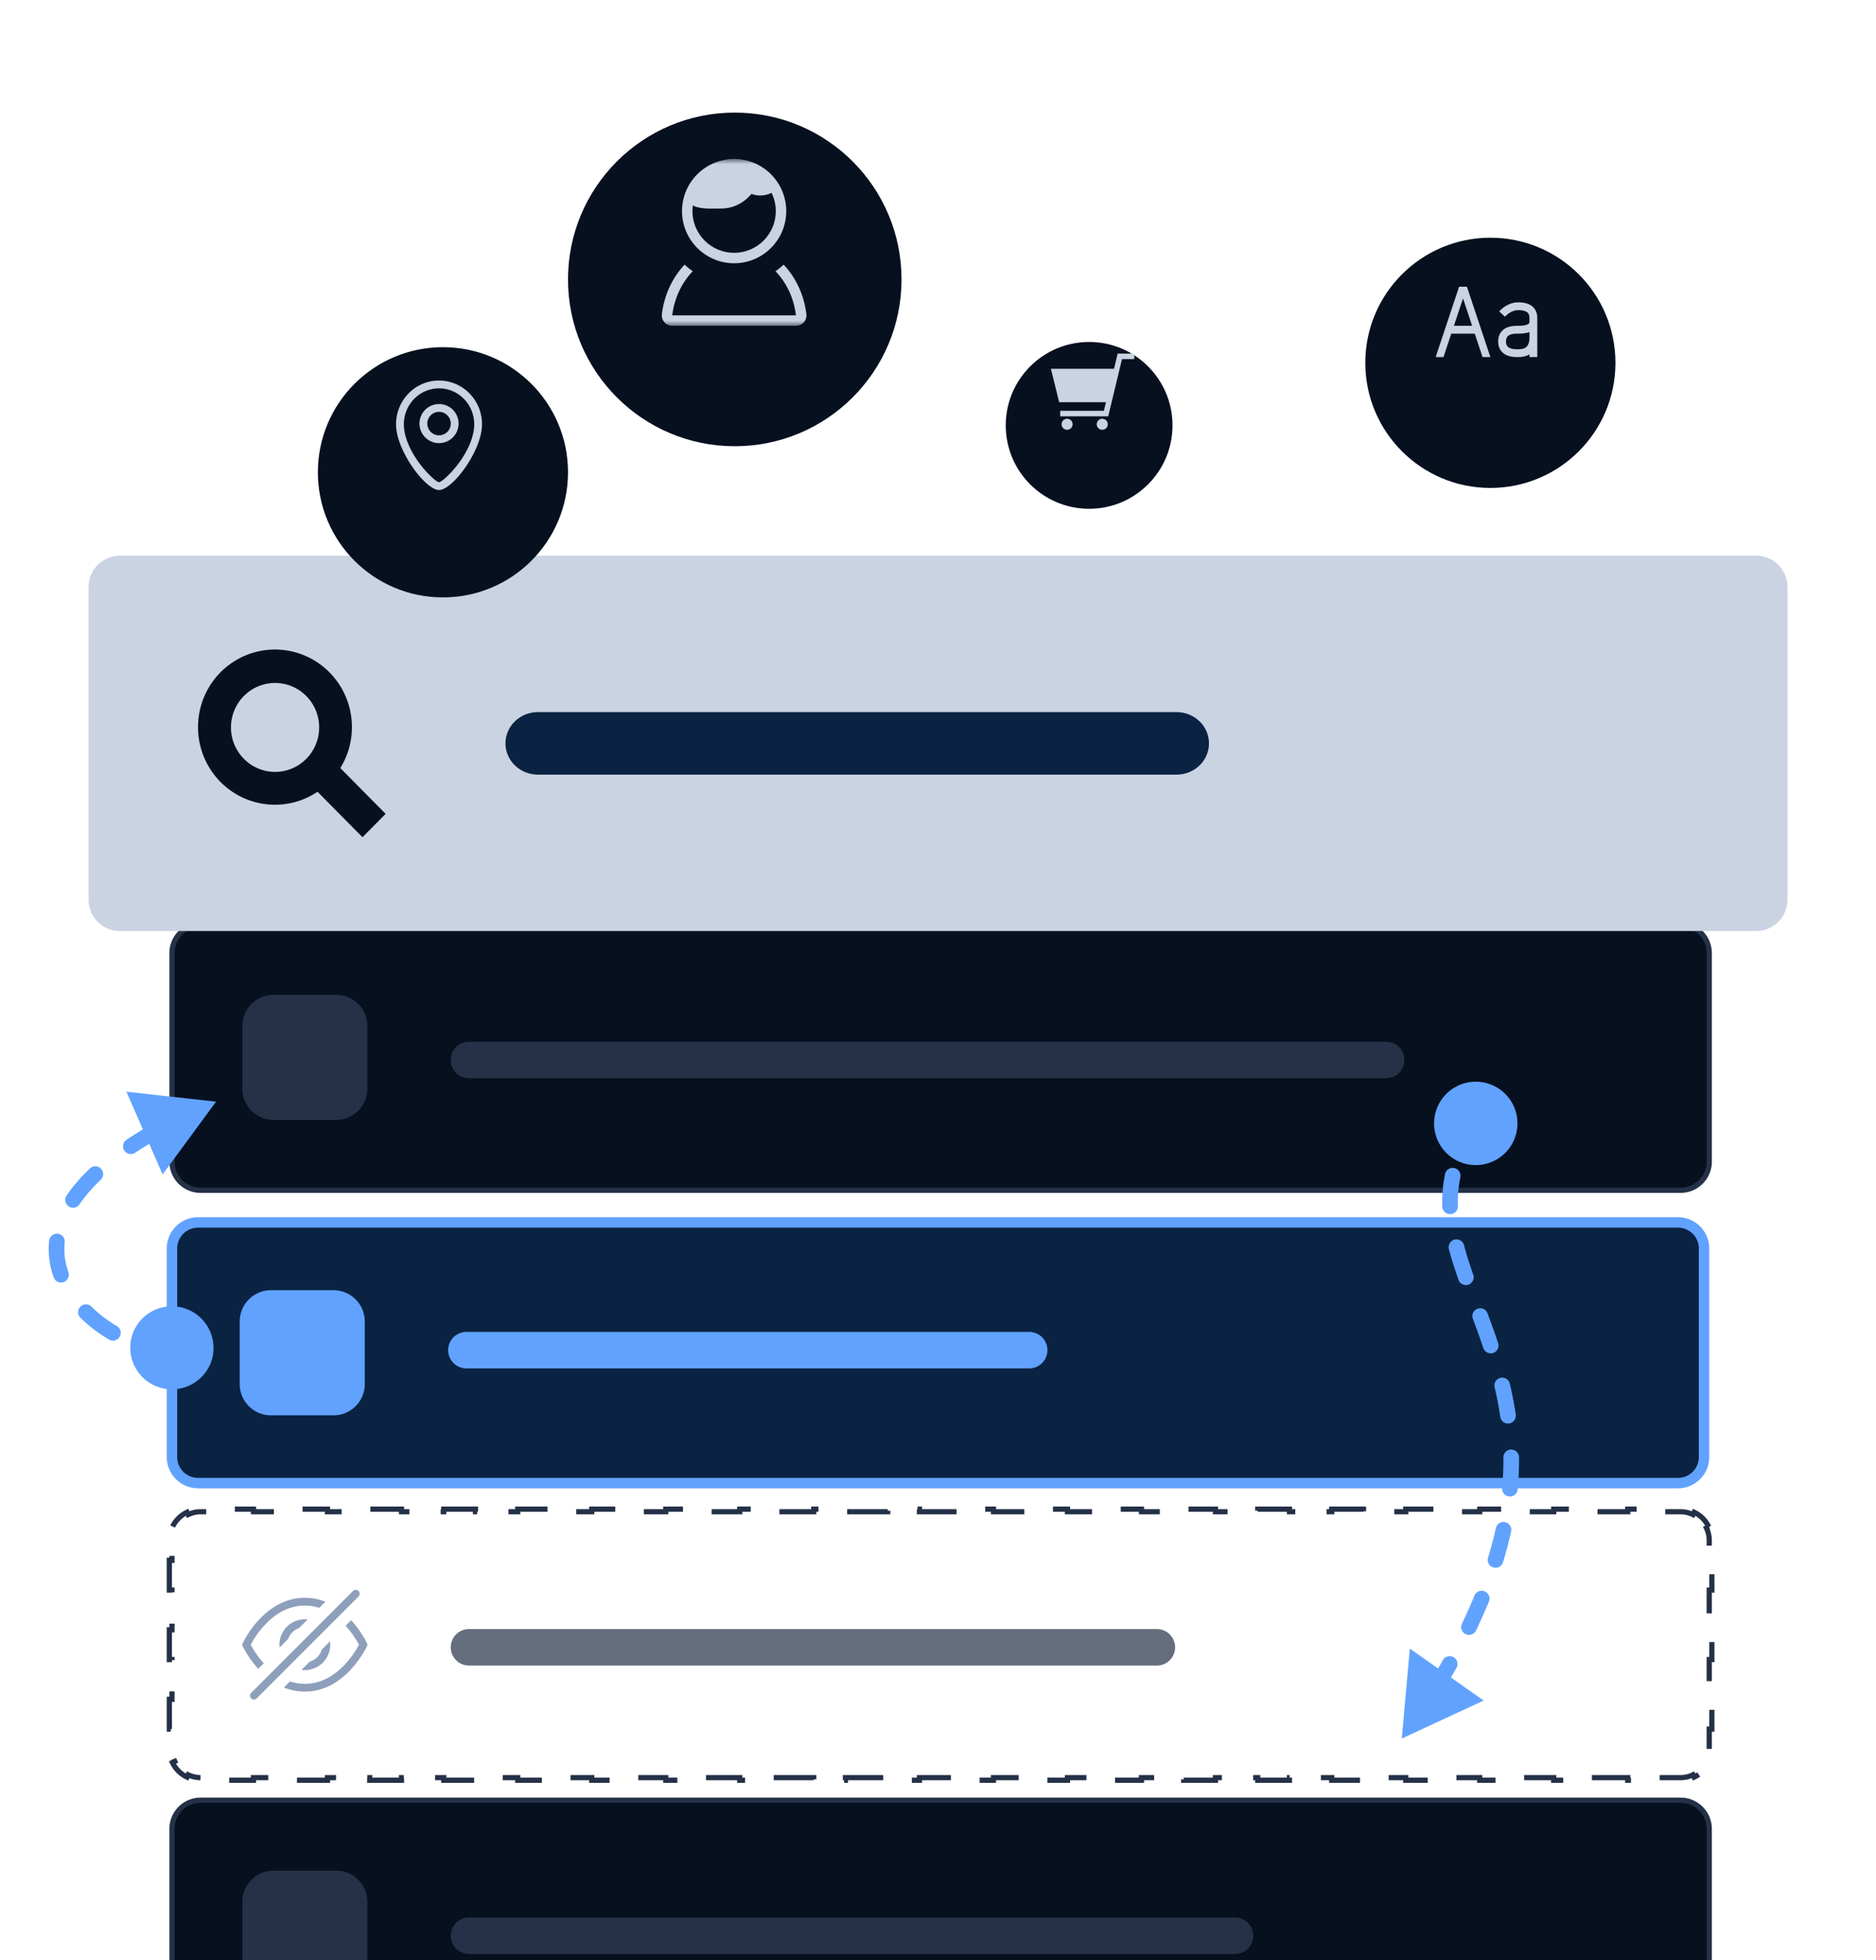 <svg xmlns="http://www.w3.org/2000/svg" width="360" height="376" fill="none" viewBox="0 0 360 376">
  <g clip-path="url(#a)">
    <path fill="#07101F" stroke="#243147" d="M38.5 345.334h284a5.5 5.5 0 0 1 5.5 5.5v40a5.5 5.5 0 0 1-5.5 5.5h-284a5.5 5.5 0 0 1-5.5-5.5v-40a5.5 5.5 0 0 1 5.5-5.5Z"/>
    <path fill="#243147" d="M86.5 371.334a3.5 3.5 0 0 1 3.5-3.5h147a3.5 3.5 0 1 1 0 7H90a3.5 3.5 0 0 1-3.5-3.5Zm-40-6.5a6 6 0 0 1 6-6h12a6 6 0 0 1 6 6v12a6 6 0 0 1-6 6h-12a6 6 0 0 1-6-6v-12Z"/>
    <path fill="#07101F" stroke="#243147" d="M38.5 177.334h284a5.5 5.5 0 0 1 5.5 5.5v40a5.5 5.5 0 0 1-5.5 5.5h-284a5.5 5.5 0 0 1-5.5-5.5v-40a5.5 5.5 0 0 1 5.5-5.5Z"/>
    <path fill="#243147" d="M46.5 196.834a6 6 0 0 1 6-6h12a6 6 0 0 1 6 6v12a6 6 0 0 1-6 6h-12a6 6 0 0 1-6-6v-12Zm40 6.5a3.5 3.5 0 0 1 3.5-3.5h176a3.5 3.5 0 1 1 0 7H90a3.5 3.5 0 0 1-3.5-3.5Z"/>
    <path fill="#0A2342" stroke="#61A2FF" stroke-width="2" d="M38 234.5h284c1.326 0 2.598.527 3.536 1.464A5.004 5.004 0 0 1 327 239.5v40a5.004 5.004 0 0 1-1.464 3.536A5.004 5.004 0 0 1 322 284.5H38a5.002 5.002 0 0 1-5-5v-40a5.002 5.002 0 0 1 5-5Z"/>
    <path fill="#61A2FF" d="M86 259a3.5 3.5 0 0 1 3.5-3.5h108a3.503 3.503 0 0 1 3.5 3.5 3.502 3.502 0 0 1-3.5 3.5h-108A3.501 3.501 0 0 1 86 259Zm-40-5.5a6.002 6.002 0 0 1 6-6h12a6 6 0 0 1 6 6v12a6.002 6.002 0 0 1-6 6H52a6 6 0 0 1-6-6v-12Z"/>
    <g filter="url(#b)">
      <path fill="#07101F" d="M209 90.5c8.837 0 16-7.163 16-16s-7.163-16-16-16-16 7.163-16 16 7.163 16 16 16Z"/>
    </g>
    <path fill="#CAD3E2" fill-rule="evenodd" d="M217.667 67.834h-3.193l-.701 2.91h-12.106l1.587 6.412h8.973l-.398 1.653h-8.377v1.058h9.21l2.645-10.975h2.36v-1.058Zm-11.835 13.554a1.055 1.055 0 0 1-1.058 1.057 1.056 1.056 0 0 1-1.057-1.057 1.055 1.055 0 0 1 1.057-1.058 1.057 1.057 0 0 1 1.058 1.058Zm5.686 1.058a1.056 1.056 0 0 0 .748-1.806 1.056 1.056 0 0 0-1.496 0 1.056 1.056 0 0 0 0 1.496c.198.199.467.31.748.31Z" clip-rule="evenodd"/>
    <g filter="url(#c)">
      <path fill="#CAD3E2" d="M337 99.5H23a6 6 0 0 0-6 6v60a6 6 0 0 0 6 6h314a6 6 0 0 0 6-6v-60a6 6 0 0 0-6-6Z"/>
      <path fill="#07101F" d="m74 149.023-8.698-8.788a14.822 14.822 0 0 0 2.23-7.829 14.959 14.959 0 0 0-3.112-9.16 14.758 14.758 0 0 0-8.042-5.294 14.661 14.661 0 0 0-9.57.813 14.817 14.817 0 0 0-7.05 6.576 14.99 14.99 0 0 0-1.546 9.556 14.915 14.915 0 0 0 4.61 8.493 14.676 14.676 0 0 0 18.112 1.396l8.625 8.714L74 149.023Zm-29.677-16.58c0-1.687.496-3.337 1.426-4.739a8.478 8.478 0 0 1 3.797-3.142 8.4 8.4 0 0 1 4.888-.485 8.439 8.439 0 0 1 4.333 2.334 8.55 8.55 0 0 1 2.315 4.367 8.595 8.595 0 0 1-.481 4.929 8.514 8.514 0 0 1-3.117 3.828 8.418 8.418 0 0 1-4.7 1.437 8.428 8.428 0 0 1-5.99-2.516 8.572 8.572 0 0 1-2.471-6.05v.037Z"/>
      <path fill="#0A2342" d="M225.767 129.5H103.233c-3.442 0-6.233 2.682-6.233 5.991v.018c0 3.309 2.79 5.991 6.233 5.991h122.534c3.442 0 6.233-2.682 6.233-5.991v-.018c0-3.309-2.791-5.991-6.233-5.991Z"/>
    </g>
    <g filter="url(#d)">
      <path fill="#07101F" d="M85 107.5c13.255 0 24-10.745 24-24s-10.745-24-24-24-24 10.745-24 24 10.745 24 24 24Z"/>
    </g>
    <path fill="#CAD3E2" d="M84.25 94C81.654 94 76 86.455 76 81.393 76 76.761 79.69 73 84.25 73c4.56 0 8.25 3.76 8.25 8.393C92.5 86.455 86.846 94 84.25 94Zm0-1.5c.429 0 2.22-1.565 3.688-3.524C89.828 86.453 91 83.728 91 81.393c0-3.81-3.025-6.893-6.75-6.893s-6.75 3.083-6.75 6.893c0 2.335 1.171 5.06 3.062 7.583 1.468 1.959 3.259 3.524 3.688 3.524Zm0-7.494a3.75 3.75 0 1 1 0-7.5 3.75 3.75 0 0 1 0 7.5Zm0-1.5a2.25 2.25 0 1 0 0-4.5 2.25 2.25 0 0 0 0 4.5Z"/>
    <g filter="url(#e)">
      <path fill="#07101F" d="M141 78.5c17.673 0 32-14.327 32-32 0-17.673-14.327-32-32-32-17.673 0-32 14.327-32 32 0 17.673 14.327 32 32 32Z"/>
    </g>
    <mask id="f" width="32" height="33" x="125" y="30" maskUnits="userSpaceOnUse" style="mask-type:luminance">
      <path fill="#fff" d="M125 30.5h32v32h-32v-32Z"/>
    </mask>
    <g mask="url(#f)">
      <path fill="#CAD3E2" fill-rule="evenodd" d="M150.377 50.764c2.31 2.444 3.906 5.758 4.366 9.495.144 1.188-.802 2.24-2 2.24h-23.73c-1.198 0-2.144-1.052-1.998-2.24.458-3.737 2.054-7.051 4.364-9.495.494.455 1.01.883 1.564 1.265-2.076 2.138-3.53 5.1-3.944 8.474l23.744-.004c-.408-3.372-1.858-6.332-3.932-8.47a14.013 14.013 0 0 0 1.566-1.265ZM140.878 30.5c3.8 0 6 4 8.758 5.267-.916 1.053-2.252 1.733-3.758 1.733a4.927 4.927 0 0 1-1.688-.313C142.814 38.89 140.736 40 138.378 40c-2.79 0-7.5.5-6.49-3.806 2.99-1.694 5.016-5.694 8.99-5.694Z" clip-rule="evenodd"/>
      <path fill="#CAD3E2" fill-rule="evenodd" d="M140.877 32.5c4.412 0 8 3.588 8 8s-3.588 8-8 8-8-3.588-8-8 3.588-8 8-8Zm0 18c5.522 0 10-4.478 10-10s-4.477-10-9.999-10-10.001 4.478-10.001 10 4.478 10 10 10Z" clip-rule="evenodd"/>
    </g>
    <g filter="url(#g)">
      <path fill="#07101F" d="M286 86.5c13.255 0 24-10.745 24-24s-10.745-24-24-24-24 10.745-24 24 10.745 24 24 24Z"/>
    </g>
    <path fill="#CAD3E2" fill-rule="evenodd" d="m281.5 55 4.5 13.5h-1.5L283 64h-4.5l-1.5 4.5h-1.5L280 55h1.5Zm-.75 2.25 1.75 5.25H279l1.75-5.25Zm11.986 2.47c-.496-.212-1.098-.22-1.486-.22-.538 0-1.534.262-2.447 1.257l-1.105-1.014c1.195-1.302 2.59-1.743 3.552-1.743h.024c.376 0 1.254 0 2.053.342.423.181.852.47 1.173.926.325.46.5 1.039.5 1.732v7.5h-1.5v-.531c-.032.02-.064.039-.097.057-.83.475-1.748.474-2.129.474h-.048c-.376 0-1.254 0-2.053-.342a2.718 2.718 0 0 1-1.173-.926c-.324-.46-.5-1.039-.5-1.732 0-.693.176-1.271.5-1.732a2.718 2.718 0 0 1 1.173-.926c.799-.343 1.677-.342 2.053-.342h.024c.386 0 1.035-.004 1.575-.159.268-.076.445-.172.546-.268.079-.075.129-.162.129-.323V61c0-.432-.106-.697-.226-.87a1.225 1.225 0 0 0-.538-.41Zm.764 3.979c-.089.032-.177.06-.263.085-.758.216-1.593.216-1.967.216h-.02c-.388 0-.99.008-1.486.22-.233.1-.413.234-.537.41-.121.173-.227.438-.227.87s.106.697.227.87c.124.175.304.31.537.41.496.212 1.098.22 1.486.22.385 0 .946-.011 1.409-.276.384-.22.841-.695.841-1.974v-1.051Z" clip-rule="evenodd"/>
    <path fill="#61A2FF" d="M291.198 215.5a8 8 0 1 1-16 0 8 8 0 0 1 16 0ZM269 333.5l1.546-17.251 14.167 9.964L269 333.5Zm13.929-114.713a1.497 1.497 0 0 1-2.04.58 1.497 1.497 0 0 1-.581-2.04l2.621 1.46Zm-5.617 6.383a1.499 1.499 0 0 1 1.768-1.106 1.5 1.5 0 0 1 1.167 1.728l-2.935-.622Zm2.454 6.199a1.494 1.494 0 0 1-.406 1.074 1.488 1.488 0 0 1-1.046.472 1.496 1.496 0 0 1-1.547-1.452l2.999-.094Zm-1.715 8.285a1.512 1.512 0 0 1 .14-1.153 1.506 1.506 0 0 1 .922-.708 1.514 1.514 0 0 1 1.15.163 1.495 1.495 0 0 1 .689.936l-2.901.762Zm4.65 4.831a1.501 1.501 0 0 1-1.495 2.027 1.498 1.498 0 0 1-1.335-1.034l2.83-.993Zm-.057 8.497a1.499 1.499 0 0 1 .883-1.929 1.5 1.5 0 0 1 1.929.882l-2.812 1.047Zm4.836 4.636a1.49 1.49 0 0 1-.069 1.155 1.497 1.497 0 0 1-.871.762 1.495 1.495 0 0 1-1.155-.085 1.507 1.507 0 0 1-.75-.881l2.845-.951Zm-.671 8.48a1.502 1.502 0 0 1 1.119-1.784 1.501 1.501 0 0 1 1.8 1.093l-2.919.691Zm4.066 5.311a1.503 1.503 0 0 1-1.279 1.65 1.497 1.497 0 0 1-1.691-1.224l2.97-.426Zm-2.377 8.167a1.492 1.492 0 0 1 .43-1.065 1.5 1.5 0 0 1 2.57 1.038l-3 .027Zm2.743 6.112a1.492 1.492 0 0 1-.528 1.032 1.515 1.515 0 0 1-.517.285 1.499 1.499 0 0 1-1.611-.481 1.51 1.51 0 0 1-.331-1.111l2.987.275Zm-4.183 7.398a1.501 1.501 0 0 1 2.931.64l-2.931-.64Zm1.376 6.561a1.494 1.494 0 0 1-1.883 1.031 1.517 1.517 0 0 1-.895-.746 1.509 1.509 0 0 1-.09-1.162l2.868.877Zm-5.501 6.463a1.502 1.502 0 0 1 2.463-.52 1.494 1.494 0 0 1 .437 1.078c-.003.2-.045.397-.125.58l-2.775-1.138Zm.306 6.676a1.5 1.5 0 0 1-2.704-1.299l2.704 1.299Zm-6.357 5.677a1.5 1.5 0 1 1 2.612 1.477l-2.612-1.477Zm-.469 6.663a1.503 1.503 0 0 1-2.066.482 1.501 1.501 0 0 1-.482-2.067l2.548 1.585Zm-6.886 5.018a1.512 1.512 0 0 1 .966-.639 1.508 1.508 0 0 1 1.133.239 1.5 1.5 0 0 1 .369 2.105l-2.468-1.705Zm14.912-113.802a33.31 33.31 0 0 0-1.51 2.445l-2.621-1.46c.51-.913 1.06-1.804 1.648-2.669l2.483 1.684Zm-4.192 9.45a23.26 23.26 0 0 0-.481 5.577l-2.999.094a26.28 26.28 0 0 1 .545-6.293l2.935.622Zm.705 13.1c.48 1.825 1.078 3.681 1.749 5.593l-2.83.993c-.687-1.955-1.313-3.892-1.82-5.824l2.901-.762Zm4.504 13.043c.682 1.833 1.37 3.726 2.024 5.683l-2.845.951a173.294 173.294 0 0 0-1.991-5.587l2.812-1.047Zm4.272 13.472a67.98 67.98 0 0 1 1.147 6.002l-2.97.426a64.962 64.962 0 0 0-1.096-5.737l2.919-.691Zm1.77 14.142a60.788 60.788 0 0 1-.257 6.139l-2.987-.275c.185-2.012.261-3.955.244-5.837l3-.027Zm-1.509 14.177a74.676 74.676 0 0 1-1.555 5.921l-2.868-.877a72.378 72.378 0 0 0 1.492-5.684l2.931.64Zm-4.281 13.522a102.57 102.57 0 0 1-2.469 5.538l-2.704-1.299a99.668 99.668 0 0 0 2.398-5.377l2.775 1.138Zm-6.214 12.692a144.646 144.646 0 0 1-3.081 5.186l-2.548-1.585a138.688 138.688 0 0 0 3.017-5.078l2.612 1.477ZM25.331 256.221a8.001 8.001 0 0 1 15.338 4.558 7.999 7.999 0 0 1-14.71 1.54 7.995 7.995 0 0 1-.627-6.098Zm16.136-44.893L31.203 225.28l-6.95-15.865 17.214 1.913Zm-2.42 2.697a1.49 1.49 0 0 1-1.152.044 1.5 1.5 0 0 1-.085-2.777l1.237 2.733Zm-9.1 1.184a1.5 1.5 0 0 1 1.448 2.627l-1.448-2.627Zm-4.01 5.925a1.502 1.502 0 0 1-2.079-2.085 1.51 1.51 0 0 1 .415-.413l1.663 2.498Zm-8.675 3.008a1.497 1.497 0 0 1 2.121.056 1.5 1.5 0 0 1-.056 2.121l-2.065-2.177ZM15.28 231a1.5 1.5 0 1 1-2.483-1.683L15.28 231Zm-5.847 6.998a1.5 1.5 0 1 1 2.984.314l-2.984-.314Zm3.703 6.052a1.5 1.5 0 0 1-2.82 1.02l2.82-1.02Zm2.315 8.749a1.5 1.5 0 1 1 2.102-2.14l-2.102 2.14Zm6.98 1.579a1.502 1.502 0 0 1 .532 2.054 1.498 1.498 0 0 1-2.054.532l1.522-2.586Zm7.165 5.764a1.5 1.5 0 0 1 .361-2.978l-.36 2.978Zm1.8-42.306a76.482 76.482 0 0 0-5.46 3.298l-1.663-2.498a79.455 79.455 0 0 1 5.674-3.427l1.448 2.627Zm-12.069 8.483c-1.688 1.602-3.02 3.167-4.047 4.681l-2.483-1.683c1.163-1.716 2.64-3.444 4.465-5.175l2.065 2.177Zm-6.91 11.993c-.212 2.02.07 3.94.72 5.738l-2.822 1.02c-.792-2.19-1.145-4.565-.882-7.072l2.984.314Zm5.136 12.347a25.398 25.398 0 0 0 4.878 3.719l-1.522 2.586a28.376 28.376 0 0 1-5.458-4.165l2.102-2.14Zm12.404 6.505c1.1.133 1.985.079 2.63-.106l.825 2.885c-1.15.329-2.466.363-3.816.199l.361-2.978Z"/>
    <path stroke="#243147" stroke-dasharray="8 6" d="M325.103 290.093a6.019 6.019 0 0 1 2.803 2.803h.001l-.45.217A5.48 5.48 0 0 1 328 295.5v3.81h.5v5.713h-.5v7.62h.5v5.714h-.5v7.62h.5v5.713h-.5v3.81a5.48 5.48 0 0 1-.543 2.387l.449.216a6.019 6.019 0 0 1-2.803 2.803l-.216-.449a5.48 5.48 0 0 1-2.387.543h-4.058v.5h-6.085v-.5h-8.114v.5h-6.086v-.5h-8.114v.5h-6.086v-.5h-8.114v.5h-6.086v-.5h-8.114v.5h-6.085v-.5h-8.116v.5h-6.085v-.5h-8.114v.5h-6.086v-.5h-8.114v.5h-6.086v-.5h-8.114v.5h-6.086v-.5h-8.114v.5h-6.085v-.5h-8.116v.5h-6.085v-.5h-8.114v.5h-6.086v-.5h-8.114v.5h-6.086v-.5h-8.114v.5h-6.086v-.5h-8.114v.5h-6.085v-.5h-8.116v.5h-6.085v-.5h-8.114v.5h-6.086v-.5h-8.114v.5h-6.086v-.5h-8.114v.5h-6.086v-.5h-8.114v.5h-6.085v-.5H38.5a5.476 5.476 0 0 1-2.387-.543l-.216.449a6.02 6.02 0 0 1-2.804-2.803l.45-.216a5.47 5.47 0 0 1-.534-2.069L33 335.5v-3.81h-.5v-5.713h.5v-7.62h-.5v-5.714h.5v-7.62h-.5v-5.713h.5v-3.81c0-.856.195-1.665.543-2.387l-.45-.217a6.026 6.026 0 0 1 2.547-2.671l.257-.132.216.45A5.476 5.476 0 0 1 38.5 290h4.058v-.5h6.085v.5h8.114v-.5h6.086v.5h8.114v-.5h6.086v.5h8.114v-.5h6.086v.5h8.114v-.5h6.085v.5h8.116v-.5h6.085v.5h8.114v-.5h6.086v.5h8.114v-.5h6.086v.5h8.114v-.5h6.086v.5h8.114v-.5h6.085v.5h8.116v-.5h6.085v.5h8.114v-.5h6.086v.5h8.114v-.5h6.086v.5h8.114v-.5h6.086v.5h8.114v-.5h6.085v.5h8.116v-.5h6.085v.5h8.114v-.5h6.086v.5h8.114v-.5h6.086v.5h8.114v-.5h6.086v.5h8.114v-.5h6.085v.5h4.058a5.48 5.48 0 0 1 2.387.543l.216-.45Z"/>
    <path fill="#243147" d="M86.5 316a3.5 3.5 0 0 1 3.5-3.5h132a3.5 3.5 0 1 1 0 7H90a3.5 3.5 0 0 1-3.5-3.5Z" opacity=".7"/>
    <g clip-path="url(#h)">
      <path fill="#8E9FBC" d="m54.477 323.706 1.164-1.165c.91.301 1.863.459 2.858.459 3 0 5.61-1.433 7.838-3.88a18.18 18.18 0 0 0 2.552-3.62 18.118 18.118 0 0 0-2.552-3.619l-.017-.019 1.062-1.061c2.038 2.214 3.067 4.463 3.087 4.508.02.045.031.096.031.148v.088c0 .051-.01.102-.031.148-.04.088-4.031 8.807-11.97 8.807a10.55 10.55 0 0 1-4.022-.794Zm-4.917-3.569c-2-2.193-3.01-4.4-3.029-4.444a.366.366 0 0 1-.031-.148v-.088a.35.35 0 0 1 .031-.148c.04-.089 4.03-8.809 11.968-8.809 1.444 0 2.756.288 3.938.76l-1.169 1.169A9.079 9.079 0 0 0 58.5 308c-2.998 0-5.608 1.434-7.837 3.881a18.13 18.13 0 0 0-2.551 3.62 18.118 18.118 0 0 0 2.511 3.574l-1.062 1.062Zm9.482-9.482-1.66 1.66a3.392 3.392 0 0 0-2.067 2.068l-1.66 1.66a4.879 4.879 0 0 1 5.387-5.388Zm4.29 4.196a4.881 4.881 0 0 1-5.481 5.481l1.591-1.591a3.393 3.393 0 0 0 2.299-2.299l1.591-1.591ZM49.28 325.78a.75.75 0 1 1-1.06-1.06l19.5-19.5a.75.75 0 1 1 1.06 1.06l-19.5 19.5Z"/>
    </g>
  </g>
  <defs>
    <filter id="b" width="52" height="52" x="183" y="53" color-interpolation-filters="sRGB" filterUnits="userSpaceOnUse">
      <feFlood flood-opacity="0" result="BackgroundImageFix"/>
      <feColorMatrix in="SourceAlpha" result="hardAlpha" values="0 0 0 0 0 0 0 0 0 0 0 0 0 0 0 0 0 0 127 0"/>
      <feOffset dy="4.5"/>
      <feGaussianBlur stdDeviation="5"/>
      <feColorMatrix values="0 0 0 0 0 0 0 0 0 0 0 0 0 0 0 0 0 0 0.05 0"/>
      <feBlend in2="BackgroundImageFix" result="effect1_dropShadow_4598_68215"/>
      <feColorMatrix in="SourceAlpha" result="hardAlpha" values="0 0 0 0 0 0 0 0 0 0 0 0 0 0 0 0 0 0 127 0"/>
      <feOffset dy="1.9"/>
      <feGaussianBlur stdDeviation="2"/>
      <feColorMatrix values="0 0 0 0 0 0 0 0 0 0 0 0 0 0 0 0 0 0 0.05 0"/>
      <feBlend in2="effect1_dropShadow_4598_68215" result="effect2_dropShadow_4598_68215"/>
      <feColorMatrix in="SourceAlpha" result="hardAlpha" values="0 0 0 0 0 0 0 0 0 0 0 0 0 0 0 0 0 0 127 0"/>
      <feOffset dy=".7"/>
      <feGaussianBlur stdDeviation=".7"/>
      <feColorMatrix values="0 0 0 0 0 0 0 0 0 0 0 0 0 0 0 0 0 0 0.07 0"/>
      <feBlend in2="effect2_dropShadow_4598_68215" result="effect3_dropShadow_4598_68215"/>
      <feBlend in="SourceGraphic" in2="effect3_dropShadow_4598_68215" result="shape"/>
    </filter>
    <filter id="c" width="346" height="92" x="7" y="94" color-interpolation-filters="sRGB" filterUnits="userSpaceOnUse">
      <feFlood flood-opacity="0" result="BackgroundImageFix"/>
      <feColorMatrix in="SourceAlpha" result="hardAlpha" values="0 0 0 0 0 0 0 0 0 0 0 0 0 0 0 0 0 0 127 0"/>
      <feOffset dy="4.5"/>
      <feGaussianBlur stdDeviation="5"/>
      <feColorMatrix values="0 0 0 0 0 0 0 0 0 0 0 0 0 0 0 0 0 0 0.05 0"/>
      <feBlend in2="BackgroundImageFix" result="effect1_dropShadow_4598_68215"/>
      <feColorMatrix in="SourceAlpha" result="hardAlpha" values="0 0 0 0 0 0 0 0 0 0 0 0 0 0 0 0 0 0 127 0"/>
      <feOffset dy="1.9"/>
      <feGaussianBlur stdDeviation="2"/>
      <feColorMatrix values="0 0 0 0 0 0 0 0 0 0 0 0 0 0 0 0 0 0 0.05 0"/>
      <feBlend in2="effect1_dropShadow_4598_68215" result="effect2_dropShadow_4598_68215"/>
      <feColorMatrix in="SourceAlpha" result="hardAlpha" values="0 0 0 0 0 0 0 0 0 0 0 0 0 0 0 0 0 0 127 0"/>
      <feOffset dy=".7"/>
      <feGaussianBlur stdDeviation=".7"/>
      <feColorMatrix values="0 0 0 0 0 0 0 0 0 0 0 0 0 0 0 0 0 0 0.07 0"/>
      <feBlend in2="effect2_dropShadow_4598_68215" result="effect3_dropShadow_4598_68215"/>
      <feBlend in="SourceGraphic" in2="effect3_dropShadow_4598_68215" result="shape"/>
    </filter>
    <filter id="d" width="68" height="68" x="51" y="54" color-interpolation-filters="sRGB" filterUnits="userSpaceOnUse">
      <feFlood flood-opacity="0" result="BackgroundImageFix"/>
      <feColorMatrix in="SourceAlpha" result="hardAlpha" values="0 0 0 0 0 0 0 0 0 0 0 0 0 0 0 0 0 0 127 0"/>
      <feOffset dy="4.5"/>
      <feGaussianBlur stdDeviation="5"/>
      <feColorMatrix values="0 0 0 0 0 0 0 0 0 0 0 0 0 0 0 0 0 0 0.05 0"/>
      <feBlend in2="BackgroundImageFix" result="effect1_dropShadow_4598_68215"/>
      <feColorMatrix in="SourceAlpha" result="hardAlpha" values="0 0 0 0 0 0 0 0 0 0 0 0 0 0 0 0 0 0 127 0"/>
      <feOffset dy="1.9"/>
      <feGaussianBlur stdDeviation="2"/>
      <feColorMatrix values="0 0 0 0 0 0 0 0 0 0 0 0 0 0 0 0 0 0 0.05 0"/>
      <feBlend in2="effect1_dropShadow_4598_68215" result="effect2_dropShadow_4598_68215"/>
      <feColorMatrix in="SourceAlpha" result="hardAlpha" values="0 0 0 0 0 0 0 0 0 0 0 0 0 0 0 0 0 0 127 0"/>
      <feOffset dy=".7"/>
      <feGaussianBlur stdDeviation=".7"/>
      <feColorMatrix values="0 0 0 0 0 0 0 0 0 0 0 0 0 0 0 0 0 0 0.07 0"/>
      <feBlend in2="effect2_dropShadow_4598_68215" result="effect3_dropShadow_4598_68215"/>
      <feBlend in="SourceGraphic" in2="effect3_dropShadow_4598_68215" result="shape"/>
    </filter>
    <filter id="e" width="84" height="84" x="99" y="9" color-interpolation-filters="sRGB" filterUnits="userSpaceOnUse">
      <feFlood flood-opacity="0" result="BackgroundImageFix"/>
      <feColorMatrix in="SourceAlpha" result="hardAlpha" values="0 0 0 0 0 0 0 0 0 0 0 0 0 0 0 0 0 0 127 0"/>
      <feOffset dy="4.5"/>
      <feGaussianBlur stdDeviation="5"/>
      <feColorMatrix values="0 0 0 0 0 0 0 0 0 0 0 0 0 0 0 0 0 0 0.05 0"/>
      <feBlend in2="BackgroundImageFix" result="effect1_dropShadow_4598_68215"/>
      <feColorMatrix in="SourceAlpha" result="hardAlpha" values="0 0 0 0 0 0 0 0 0 0 0 0 0 0 0 0 0 0 127 0"/>
      <feOffset dy="1.9"/>
      <feGaussianBlur stdDeviation="2"/>
      <feColorMatrix values="0 0 0 0 0 0 0 0 0 0 0 0 0 0 0 0 0 0 0.05 0"/>
      <feBlend in2="effect1_dropShadow_4598_68215" result="effect2_dropShadow_4598_68215"/>
      <feColorMatrix in="SourceAlpha" result="hardAlpha" values="0 0 0 0 0 0 0 0 0 0 0 0 0 0 0 0 0 0 127 0"/>
      <feOffset dy=".7"/>
      <feGaussianBlur stdDeviation=".7"/>
      <feColorMatrix values="0 0 0 0 0 0 0 0 0 0 0 0 0 0 0 0 0 0 0.07 0"/>
      <feBlend in2="effect2_dropShadow_4598_68215" result="effect3_dropShadow_4598_68215"/>
      <feBlend in="SourceGraphic" in2="effect3_dropShadow_4598_68215" result="shape"/>
    </filter>
    <filter id="g" width="68" height="68" x="252" y="33" color-interpolation-filters="sRGB" filterUnits="userSpaceOnUse">
      <feFlood flood-opacity="0" result="BackgroundImageFix"/>
      <feColorMatrix in="SourceAlpha" result="hardAlpha" values="0 0 0 0 0 0 0 0 0 0 0 0 0 0 0 0 0 0 127 0"/>
      <feOffset dy="4.5"/>
      <feGaussianBlur stdDeviation="5"/>
      <feColorMatrix values="0 0 0 0 0 0 0 0 0 0 0 0 0 0 0 0 0 0 0.05 0"/>
      <feBlend in2="BackgroundImageFix" result="effect1_dropShadow_4598_68215"/>
      <feColorMatrix in="SourceAlpha" result="hardAlpha" values="0 0 0 0 0 0 0 0 0 0 0 0 0 0 0 0 0 0 127 0"/>
      <feOffset dy="1.9"/>
      <feGaussianBlur stdDeviation="2"/>
      <feColorMatrix values="0 0 0 0 0 0 0 0 0 0 0 0 0 0 0 0 0 0 0.05 0"/>
      <feBlend in2="effect1_dropShadow_4598_68215" result="effect2_dropShadow_4598_68215"/>
      <feColorMatrix in="SourceAlpha" result="hardAlpha" values="0 0 0 0 0 0 0 0 0 0 0 0 0 0 0 0 0 0 127 0"/>
      <feOffset dy=".7"/>
      <feGaussianBlur stdDeviation=".7"/>
      <feColorMatrix values="0 0 0 0 0 0 0 0 0 0 0 0 0 0 0 0 0 0 0.07 0"/>
      <feBlend in2="effect2_dropShadow_4598_68215" result="effect3_dropShadow_4598_68215"/>
      <feBlend in="SourceGraphic" in2="effect3_dropShadow_4598_68215" result="shape"/>
    </filter>
    <clipPath id="a">
      <path fill="#fff" d="M0 0h360v376H0z"/>
    </clipPath>
    <clipPath id="h">
      <path fill="#fff" d="M46.5 303.5h24v24h-24z"/>
    </clipPath>
  </defs>
</svg>
